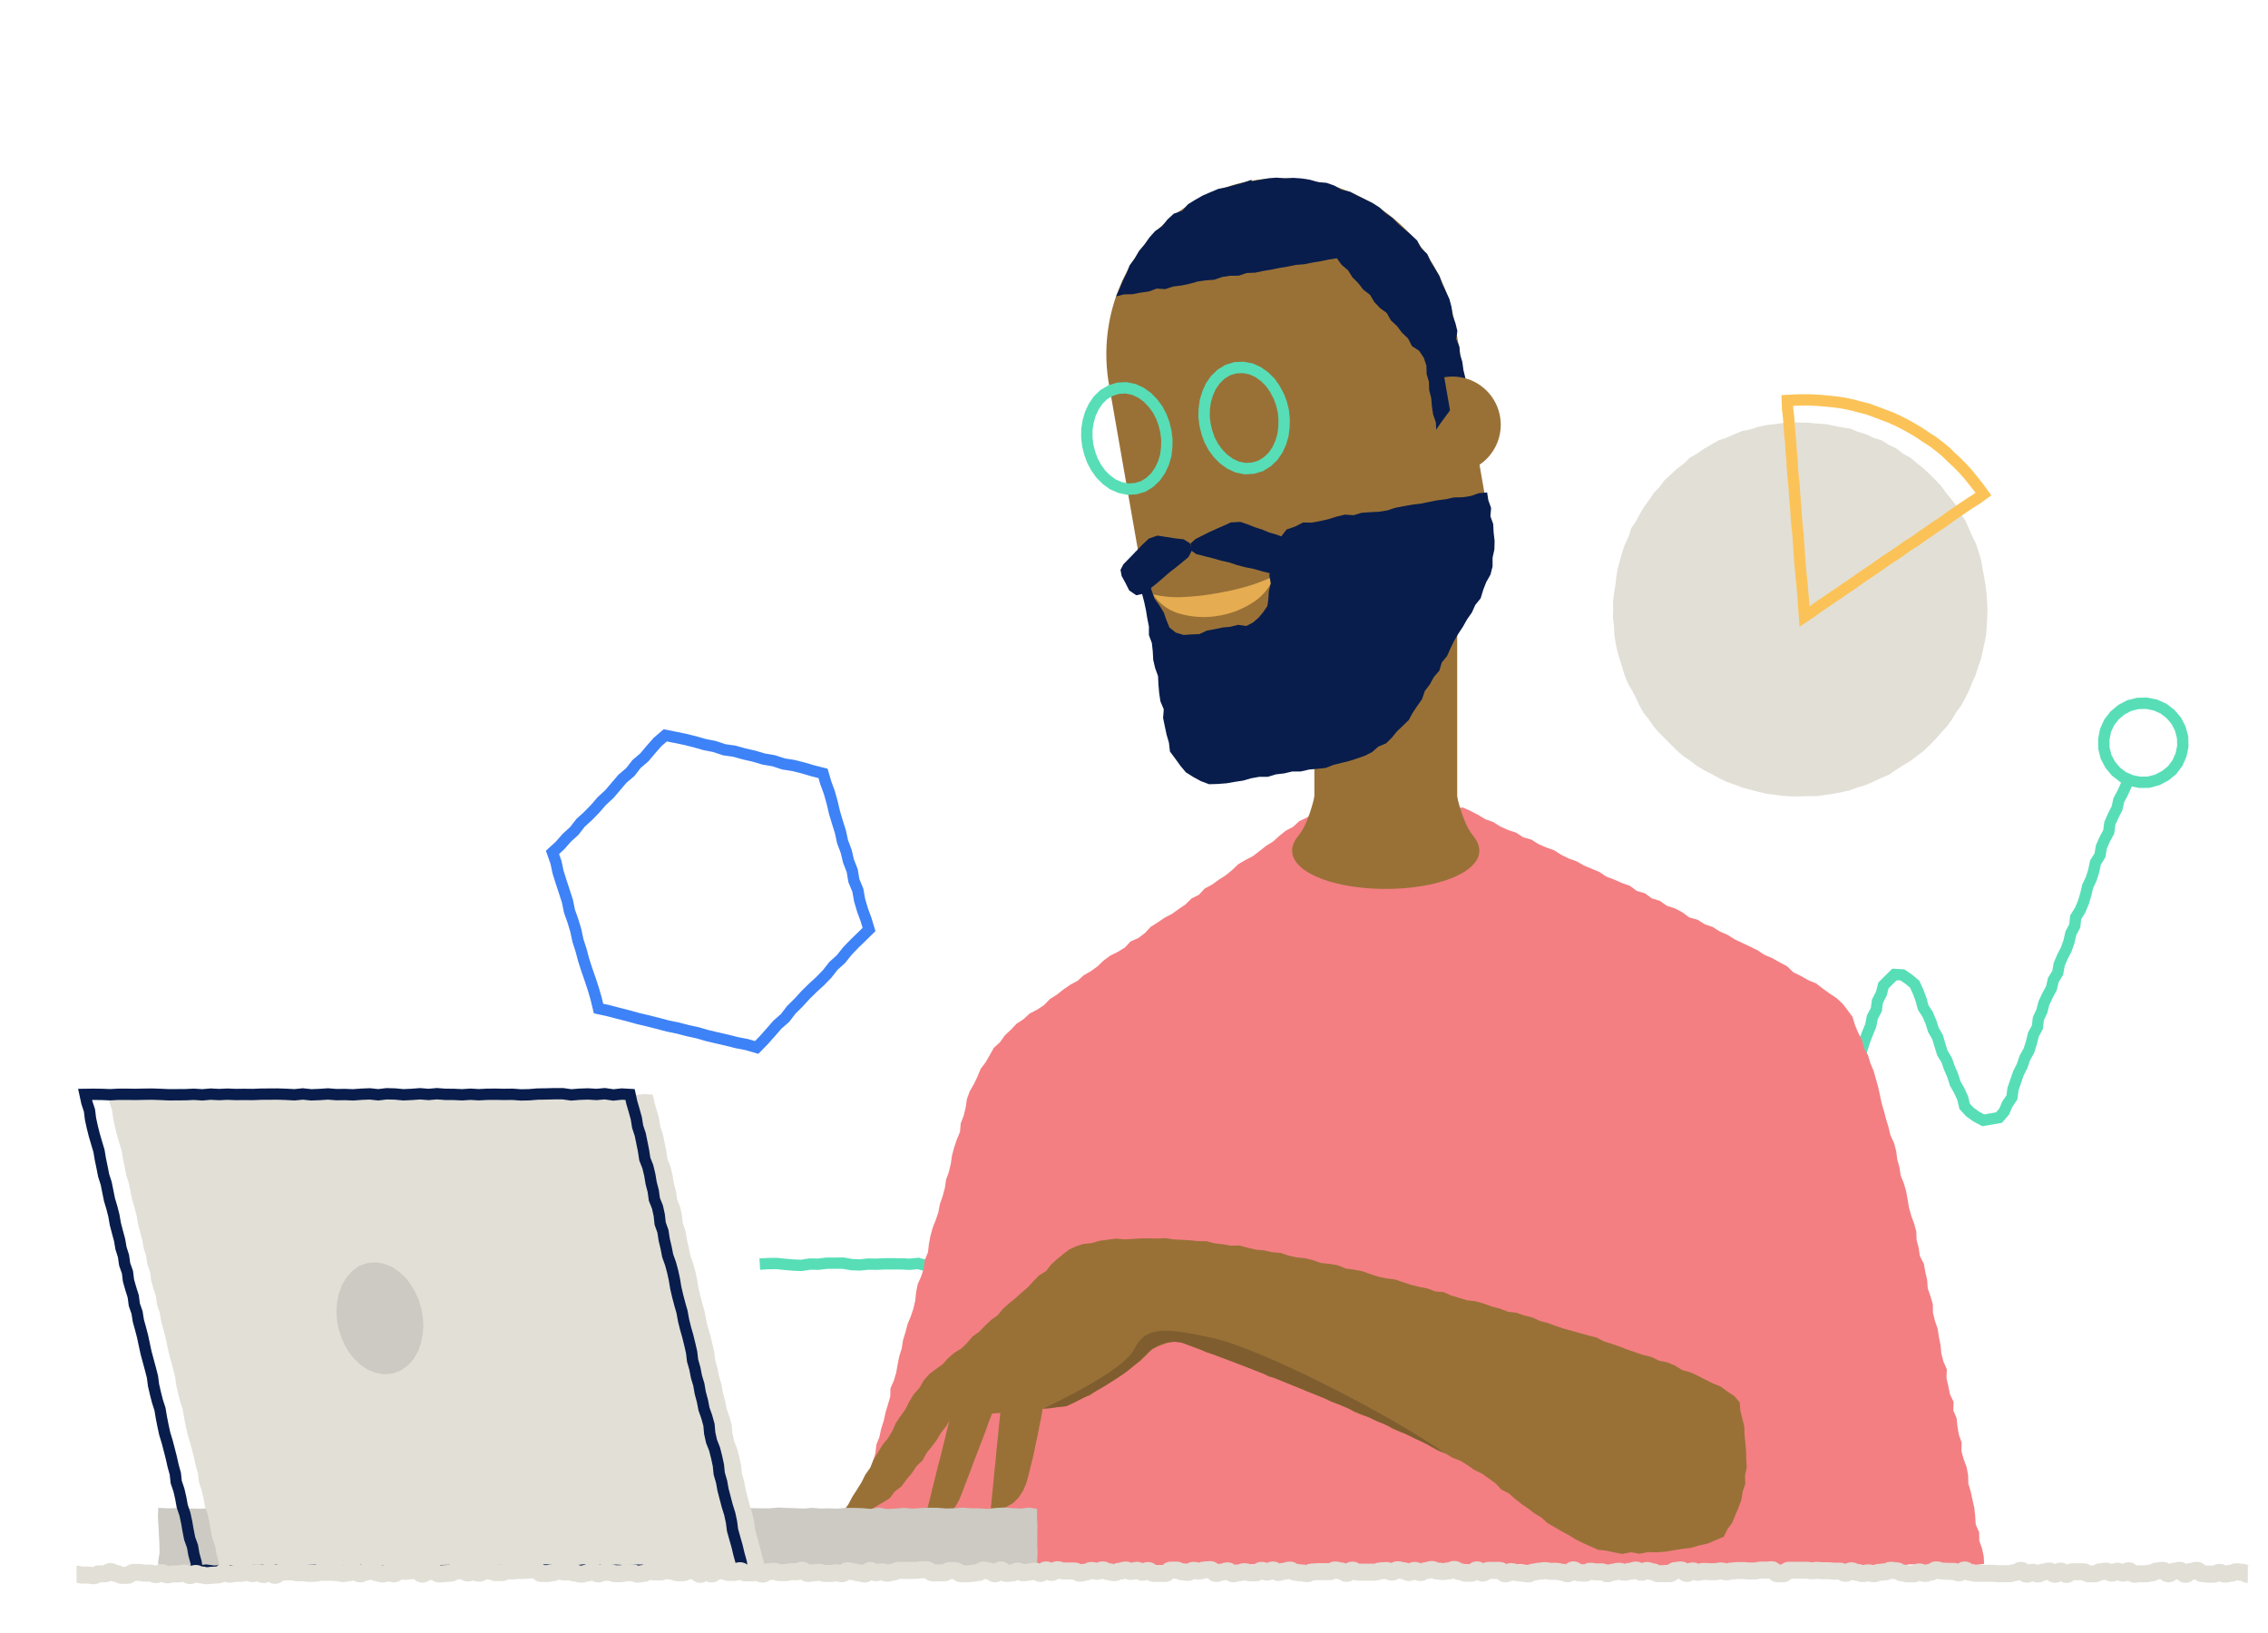 <svg id="illustrations" xmlns="http://www.w3.org/2000/svg" viewBox="0 0 400 288"><defs><style>.cls-1,.cls-10,.cls-11,.cls-12,.cls-7{fill:none;stroke-miterlimit:10;}.cls-1{stroke:#57deb7;}.cls-1,.cls-10,.cls-11,.cls-7{stroke-width:2px;}.cls-2{fill:#f37f82;}.cls-3{fill:#997137;}.cls-4{fill:#081d4c;}.cls-5{fill:#7f5d2f;}.cls-6{fill:#e5ac51;}.cls-7{stroke:#3e82f7;}.cls-8{fill:#cccac2;}.cls-9{fill:#e2dfd6;}.cls-10{stroke:#fbc357;}.cls-11{stroke:#081d4c;}.cls-12{stroke:#e2dfd6;stroke-width:3px;}</style></defs><title>illustration-home-analyze</title><polyline class="cls-1" points="134 222.94 135.47 222.85 136.94 222.83 138.41 222.98 139.89 223.11 141.36 223.17 142.83 222.93 144.3 222.96 145.77 222.78 147.24 222.78 148.71 222.77 150.18 223.03 151.65 223.09 153.12 222.94 154.59 222.96 156.05 222.89 157.52 222.89 158.99 222.9 160.46 222.97 161.92 222.82 163.39 223.23 164.86 223.01 166.33 222.93 167.8 222.78 169.26 223.02 170.73 223.1 172.2 223.14 173.68 222.82 175.15 223 176.62 222.93 178.09 223.02 179.57 222.88 181.04 222.95 182.51 223.06 183.98 222.98 185.46 222.96 186.93 222.81 188.4 223.15 189.87 223.08 191.34 223.05 192.81 223.01 194.28 222.84 195.75 223.04 197.22 223.02 198.69 223.07 200.16 223.09 201.63 222.79 203.1 223.12 204.58 223.24 206.05 223.13 207.53 223.23 209 223 210.47 223.07 211.94 222.93 213.41 223.01 214.89 223.22 216.36 223.23 217.83 222.89 219.3 223.08 220.77 222.85 222.25 222.78 223.72 223 225.19 222.88 226.67 222.99 228.14 223.17 229.62 222.81 231.09 223.03 232.56 223.23 234.03 223.01 235.51 223.04 236.98 222.99 238.46 222.79 239.93 223.04 241.41 222.85 242.88 223.12 244.35 223.17 245.83 222.83 247.3 222.88 248.78 222.91 250.25 222.82 251.73 223.06 253.2 223.14 254.67 223.19 256.15 223.1 257.62 222.94 259.1 223.06 260.57 223.19 262.04 223.2 263.51 222.8 264.98 222.87 266.46 222.91 267.94 222.97 269.41 222.96 270.88 222.98 272.35 222.76 273.82 222.96 275.3 222.9 276.78 223.01 278.25 222.84 279.73 223.1 281.2 223.23 282.68 222.84 284.15 222.82 285.63 222.91 287.11 223.12 288.58 223.11 290.06 222.82 291.54 223.23 293.02 223.01 294.5 223.09 295.97 223.12 297.44 223.13 298.93 222.98 300.4 222.98 301.88 222.97 303.36 223.23 304.84 223.04 306.32 222.91 307.81 222.81 309.29 223.17 310.79 222.92 312.3 222.67 313.56 221.79 314.78 220.94 315.98 220 316.63 218.62 317.18 217.24 317.7 215.86 318.37 214.52 318.6 213.03 319.04 211.62 319.68 210.28 320.12 208.87 320.7 207.5 321.17 206.1 321.73 204.72 322.34 203.37 322.78 201.95 323.06 200.48 323.64 199.11 324.25 197.75 324.6 196.31 325.06 194.9 325.62 193.52 325.81 192.02 326.41 190.65 327.19 189.35 327.53 187.9 327.95 186.48 328.38 185.06 328.83 183.65 329.36 182.26 329.93 180.88 330.21 179.41 330.92 178.08 331.12 176.58 331.81 175.24 332.18 173.79 333.14 172.83 334.13 171.86 335.53 171.94 336.63 172.69 337.68 173.57 338.29 174.89 338.8 176.25 339.18 177.67 339.98 178.91 340.55 180.25 340.99 181.64 341.72 182.91 342.14 184.31 342.57 185.71 343.33 186.96 343.81 188.34 344.39 189.67 344.83 191.07 345.55 192.35 346.16 193.68 346.5 195.12 347.46 196.15 348.55 196.92 349.78 197.58 351.15 197.35 352.55 197.1 353.48 196.03 354 194.78 354.84 193.53 355.03 192.04 355.51 190.66 355.99 189.27 356.65 187.96 357.12 186.57 357.84 185.28 358.28 183.88 358.62 182.46 359.33 181.16 359.5 179.66 360.12 178.33 360.48 176.9 361.11 175.57 361.81 174.27 362.14 172.83 362.92 171.56 363.17 170.09 363.74 168.74 364.43 167.42 364.91 166.04 365.23 164.6 365.92 163.29 366.08 161.78 366.87 160.51 367.44 159.16 367.86 157.75 368.2 156.31 368.83 154.98 369.27 153.57 369.57 152.12 370.37 150.84 370.61 149.37 371.2 148.03 371.91 146.72 372.1 145.23 372.69 143.88 373.37 142.56 373.69 141.11 374.39 139.8 375 138.45 375.22 136.96"/><polygon class="cls-1" points="384.98 131.61 384.66 133.15 384.02 134.58 383.08 135.84 381.86 136.82 380.47 137.54 378.96 137.95 377.39 137.97 375.85 137.66 374.42 137.03 373.18 136.07 372.17 134.86 371.44 133.48 371.06 131.96 371.04 130.39 371.34 128.85 371.98 127.42 372.94 126.18 374.14 125.17 375.52 124.44 377.04 124.06 378.61 124.03 380.15 124.34 381.58 124.98 382.82 125.94 383.83 127.13 384.54 128.53 384.94 130.04 384.98 131.61"/><polygon class="cls-2" points="258.01 142.41 259.38 143.03 260.69 143.71 261.96 144.48 263.36 144.98 264.62 145.77 265.97 146.38 267.38 146.84 268.63 147.66 270.07 148.07 271.33 148.86 272.68 149.45 274.08 149.95 275.34 150.75 276.66 151.4 278.06 151.9 279.34 152.64 280.71 153.21 282.08 153.78 283.32 154.61 284.71 155.13 286.06 155.73 287.46 156.22 288.67 157.13 290.11 157.54 291.32 158.44 292.75 158.88 293.98 159.75 295.41 160.21 296.72 160.9 297.93 161.8 299.39 162.2 300.65 163 302.07 163.49 303.33 164.28 304.7 164.88 305.96 165.67 307.3 166.31 308.65 166.94 309.97 167.6 311.22 168.41 312.59 168.99 313.88 169.72 315.19 170.42 316.29 171.48 317.62 172.13 318.91 172.86 320.29 173.43 321.47 174.34 322.67 175.21 323.9 176.02 324.98 177.02 325.87 178.17 326.73 179.36 327.16 180.78 327.72 182.13 328.4 183.43 328.75 184.85 329.47 186.15 329.89 187.55 330.46 188.9 330.85 190.31 331.25 191.72 331.56 193.15 331.87 194.59 332.28 195.99 332.65 197.41 333.08 198.81 333.42 200.23 334.04 201.58 334.42 202.99 334.61 204.46 335 205.87 335.22 207.32 335.77 208.69 336.18 210.09 336.44 211.53 336.68 212.97 337.07 214.38 337.58 215.76 337.97 217.17 338.02 218.66 338.39 220.07 338.6 221.52 339.3 222.87 339.56 224.31 339.89 225.74 339.99 227.22 340.47 228.61 340.89 230.03 340.91 231.53 341.26 232.95 341.74 234.35 341.96 235.8 342.25 237.24 342.39 238.71 342.76 240.13 343.36 241.5 343.29 243.01 343.62 244.44 343.9 245.88 344.55 247.24 344.5 248.74 345.08 250.12 345.23 251.58 345.48 253.03 345.97 254.42 345.93 255.92 346.32 257.34 346.84 258.73 347.11 260.17 347.15 261.66 347.57 263.07 347.88 264.5 348.2 265.92 348.36 267.39 348.45 268.87 349.06 270.24 349.08 271.72 349.57 273.12 349.87 274.54 349.93 275.81 348.53 275.99 347.07 275.92 345.6 275.83 344.13 276.13 342.67 276.08 341.2 275.96 339.73 276.04 338.27 275.94 336.8 275.88 335.34 276.17 333.87 275.95 332.41 275.83 330.94 275.96 329.48 276.15 328.01 276.06 326.55 276.2 325.09 276.01 323.62 275.92 322.16 276.14 320.69 275.88 319.23 276.18 317.76 276.05 316.29 275.92 314.83 275.81 313.36 276.09 311.9 275.87 310.43 276.01 308.97 275.87 307.5 275.85 306.04 275.87 304.58 275.83 303.12 275.81 301.65 276.05 300.19 275.91 298.73 276.16 297.27 276.02 295.81 275.87 294.34 275.95 292.88 276.18 291.42 276.13 289.96 275.9 288.49 276.19 287.03 275.84 285.56 276.14 284.1 276.07 282.63 275.81 281.17 275.93 279.7 275.97 278.23 275.84 276.76 276.03 275.3 276.06 273.83 275.81 272.36 275.82 270.9 275.98 269.44 276.02 267.97 275.83 266.51 276.11 265.04 275.9 263.58 276.1 262.11 275.81 260.65 276.11 259.18 275.91 257.72 275.86 256.25 275.94 254.78 276.07 253.32 276.1 251.85 275.92 250.38 276.05 248.91 275.82 247.44 275.89 245.98 276.02 244.51 275.99 243.05 276.16 241.58 275.91 240.11 276.04 238.65 275.82 237.18 275.91 235.71 275.91 234.25 276.04 232.78 276.11 231.31 275.82 229.84 276.09 228.37 275.97 226.9 275.91 225.44 275.82 223.97 276.07 222.5 275.98 221.03 275.87 219.57 276.02 218.1 276.08 216.63 275.81 215.16 276.11 213.69 276.1 212.22 275.87 210.75 276 209.29 276.13 207.82 276.03 206.35 276.17 204.88 276.04 203.41 276.19 201.94 276.17 200.47 276 199 275.96 197.54 276.17 196.07 276.05 194.61 276.08 193.14 275.91 191.67 276.03 190.2 275.82 188.73 276.14 187.27 275.88 185.8 276.07 184.33 276.12 182.86 275.96 181.39 275.81 179.92 276.18 178.45 275.89 176.98 275.96 175.51 276.12 174.04 275.88 172.57 276.02 171.1 275.89 169.63 276.18 168.16 276.09 166.68 275.83 165.21 275.88 163.74 275.86 162.27 276.14 160.8 275.87 159.33 276.17 157.86 275.88 156.38 276.05 154.91 276.1 153.43 275.8 151.96 275.82 150.48 275.93 148.87 276.1 149.22 274.55 149.65 273.14 150.21 271.78 150.6 270.37 150.97 268.96 151.22 267.51 151.7 266.13 151.93 264.68 152.51 263.31 152.74 261.86 153.29 260.49 153.57 259.05 154 257.65 154.4 256.25 154.56 254.78 155.11 253.41 155.41 251.97 155.86 250.58 156.17 249.15 156.59 247.74 157.01 246.34 157.05 244.84 157.64 243.49 158.06 242.09 158.31 240.65 158.6 239.22 159.03 237.82 159.26 236.36 159.69 234.96 160.06 233.55 160.62 232.18 161.09 230.8 161.42 229.37 161.57 227.89 161.86 226.46 162.47 225.1 162.92 223.71 163.09 222.24 163.66 220.87 163.83 219.4 164.1 217.96 164.49 216.54 165.03 215.17 165.5 213.78 165.77 212.33 166.26 210.94 166.64 209.52 166.85 208.07 167.35 206.68 167.69 205.25 167.9 203.79 168.28 202.37 168.75 200.98 169.31 199.61 169.44 198.12 169.97 196.74 170.32 195.3 170.53 193.84 171.03 192.46 171.77 191.18 172.4 189.87 172.95 188.51 173.84 187.34 174.56 186.08 175.28 184.79 176.37 183.8 177.22 182.6 178.29 181.6 179.3 180.54 180.53 179.73 181.61 178.74 182.92 178.06 184.14 177.26 185.17 176.19 186.41 175.41 187.55 174.5 188.75 173.68 190.05 172.98 191.13 172 192.4 171.28 193.57 170.42 194.64 169.4 195.81 168.54 197.13 167.88 198.38 167.12 199.4 166.03 200.77 165.43 201.93 164.55 202.94 163.46 204.18 162.68 205.38 161.86 206.69 161.18 207.88 160.33 209.09 159.5 210.14 158.46 211.46 157.8 212.47 156.7 213.77 156.01 214.95 155.15 216.19 154.36 217.32 153.43 218.39 152.41 219.66 151.67 220.97 150.99 222.13 150.1 223.28 149.19 224.52 148.42 225.62 147.43 226.76 146.51 228.06 145.82 229.15 144.81 230.5 144.18 231.69 143.34 232.8 142.36 233.96 141.36 235.49 141.66 237 141.46 238.5 141.62 240 141.66 241.49 142 242.99 141.99 244.48 142.12 245.99 141.87 247.49 141.94 248.98 142.27 250.48 142.28 251.99 142.11 253.48 142.49 254.99 142.25 256.49 142.59 258.01 142.41"/><path class="cls-3" d="M259.79,147.37c-4.27-5.13-5.13-24.78-5.13-24.78l-10.26-6-10.26,6s-.85,19.66-5.13,24.78,4.27,9.4,15.38,9.4S264.06,152.5,259.79,147.37Z"/><rect class="cls-3" x="231.81" y="88" width="25.19" height="61.08"/><path class="cls-3" d="M238.3,132.35h0a31.06,31.06,0,0,1-35.83-25.18L195.57,67.7a31.06,31.06,0,0,1,25.18-35.83h0A31.06,31.06,0,0,1,256.58,57l6.89,39.47C262.09,88.6,255.07,129.42,238.3,132.35Z"/><polygon class="cls-4" points="258.55 67.98 258.42 66.57 258.09 65.22 257.91 63.84 257.5 62.52 257.39 61.13 256.83 59.82 257.03 58.38 256.7 57.02 256.18 55.62 256 54.15 255.62 52.72 254.99 51.38 254.35 50.06 253.87 48.66 253.09 47.4 252.33 46.14 251.71 44.78 250.63 43.76 249.94 42.42 248.86 41.4 247.73 40.45 246.61 39.49 245.58 38.44 244.38 37.6 243.29 36.58 242.05 35.79 240.72 35.15 239.39 34.51 238.09 33.81 236.64 33.48 235.34 32.73 233.94 32.24 232.45 32.12 231.03 31.7 229.57 31.47 228.1 31.37 226.62 31.46 225.14 31.33 223.67 31.45 222.21 31.71 220.76 31.98 220.72 31.71 219.29 32.21 217.84 32.6 216.4 33.01 214.91 33.3 213.52 33.88 212.13 34.48 210.82 35.22 209.53 36.02 208.5 37.17 207.02 37.68 205.9 38.71 204.96 39.9 203.72 40.76 202.71 41.89 201.85 43.13 200.88 44.27 200.13 45.59 199.23 46.79 198.69 48.2 198.02 49.54 197.46 50.92 196.84 52.27 198.25 51.92 199.72 51.89 201.16 51.61 202.61 51.41 204.01 50.9 205.51 50.99 206.91 50.53 208.37 50.35 209.8 50.05 211.23 49.65 212.67 49.44 214.14 49.34 215.55 48.85 217 48.63 218.48 48.62 219.88 48.15 221.37 48.09 222.8 47.78 224.24 47.55 225.68 47.25 227.13 47.01 228.56 46.72 230.04 46.6 231.48 46.31 232.93 46.07 234.37 45.77 235.78 45.55 236.62 46.71 237.74 47.66 238.53 48.91 239.55 49.94 240.45 51.09 241.62 51.99 242.38 53.26 243.38 54.32 244.58 55.21 245.31 56.51 246.39 57.51 247.26 58.67 248.33 59.69 249.01 61.03 250.28 61.86 251.11 63.1 251.57 64.49 251.61 65.95 252.02 67.35 252.06 68.8 252.42 70.2 252.54 71.65 252.75 73.08 253.23 74.47 253.3 75.77 254.12 74.56 255.06 73.29 256 72.01 256.66 70.57 257.64 69.31 258.55 67.98"/><path class="cls-3" d="M254.72,66.54a8.5,8.5,0,0,1,2.92,16.75Z"/><polygon class="cls-1" points="205.63 76.13 205.8 77.52 205.77 78.92 205.6 80.31 205.2 81.66 204.61 82.93 203.82 84.08 202.81 85.05 201.63 85.79 200.29 86.18 198.89 86.27 197.53 85.97 196.25 85.41 195.12 84.58 194.13 83.59 193.32 82.45 192.66 81.22 192.18 79.9 191.84 78.54 191.68 77.14 191.69 75.74 191.91 74.36 192.29 73.01 192.88 71.74 193.66 70.58 194.66 69.61 195.87 68.89 197.19 68.47 198.59 68.4 199.96 68.67 201.23 69.26 202.37 70.08 203.34 71.09 204.17 72.21 204.82 73.45 205.31 74.77 205.63 76.13"/><polygon class="cls-1" points="226.34 72.51 226.48 73.91 226.45 75.31 226.28 76.7 225.89 78.05 225.31 79.32 224.52 80.48 223.5 81.44 222.31 82.18 220.97 82.57 219.58 82.65 218.21 82.37 216.94 81.78 215.81 80.96 214.83 79.97 214 78.84 213.34 77.61 212.87 76.29 212.53 74.92 212.36 73.53 212.39 72.13 212.58 70.74 212.98 69.4 213.55 68.12 214.35 66.97 215.35 65.99 216.54 65.26 217.88 64.86 219.28 64.8 220.65 65.06 221.92 65.64 223.06 66.46 224.05 67.45 224.85 68.6 225.51 69.84 226.01 71.15 226.34 72.51"/><polygon class="cls-3" points="304.02 271.02 304.66 269.71 305.52 268.54 306.06 267.2 306.62 265.87 307.12 264.51 307.35 263.08 307.81 261.69 307.76 260.23 308.07 258.8 307.98 257.36 307.95 255.91 307.82 254.48 307.68 253.05 307.64 251.6 307.29 250.19 306.94 248.8 306.83 247.35 305.88 246.21 304.65 245.41 303.46 244.53 302.09 243.97 300.77 243.32 299.46 242.64 298.12 242.02 296.69 241.63 295.42 240.84 294.06 240.27 292.59 239.97 291.26 239.31 289.82 238.97 288.42 238.49 287.02 238.02 285.65 237.48 284.26 237 282.85 236.55 281.53 235.87 280.09 235.52 278.67 235.11 277.25 234.72 275.82 234.33 274.42 233.86 273.04 233.34 271.6 232.97 270.25 232.35 268.82 232 267.43 231.51 265.94 231.34 264.56 230.8 263.12 230.43 261.73 229.92 260.31 229.5 258.82 229.34 257.4 228.91 255.98 228.49 254.62 227.88 253.11 227.76 251.72 227.22 250.26 226.95 248.83 226.58 247.42 226.12 246.01 225.65 244.53 225.46 243.08 225.16 241.67 224.7 240.27 224.2 238.81 223.92 237.34 223.72 235.95 223.15 234.49 222.9 233 222.75 231.59 222.26 230.16 221.9 228.68 221.76 227.24 221.44 225.83 220.95 224.34 220.84 222.9 220.51 221.43 220.38 219.99 220.04 218.58 219.65 217.1 219.69 215.67 219.44 214.23 219.28 212.81 218.91 211.35 218.89 209.9 218.74 208.44 218.66 206.99 218.59 205.55 218.36 204.09 218.43 202.64 218.39 201.19 218.41 199.74 218.5 198.29 218.58 196.82 218.44 195.38 218.64 193.94 218.82 192.54 219.24 191.09 219.38 189.72 219.83 188.56 220.37 187.55 221.15 186.43 222.05 185.37 223.02 184.48 224.18 183.23 224.95 182.23 225.99 181.26 227.06 180.15 227.98 179.09 228.96 177.96 229.86 176.89 230.83 175.96 231.95 174.77 232.81 173.72 233.81 172.72 234.85 171.53 235.7 170.59 236.81 169.55 237.82 168.3 238.59 167.21 239.53 166.23 240.61 165.05 241.46 163.94 242.3 162.93 243.43 162.18 244.75 161.16 245.88 160.38 247.17 159.71 248.52 158.82 249.75 157.98 251 157.37 252.39 156.59 253.68 155.62 254.86 154.85 256.17 154.05 257.45 153.47 258.86 152.6 260.1 151.93 261.45 151.13 262.73 150.31 264 149.61 265.34 148.64 266.61 150.15 267.13 151.67 267.1 153.06 266.51 154.36 265.78 155.64 265.01 156.91 264.24 157.8 263.05 158.99 262.15 159.86 260.95 160.81 259.83 161.62 258.6 162.7 257.57 163.41 256.27 164.34 255.12 165.22 253.94 165.97 252.67 166.89 251.52 167.6 250.32 169.01 249.9 170.5 249.97 171.97 249.89 173.42 249.61 174.87 249.31 176.33 249.19 177.81 249.18 179.26 248.87 180.75 248.93 182.21 248.73 183.67 248.45 185.15 248.38 186.6 248.1 188.07 247.97 189.45 247.35 190.76 246.56 192.23 246.09 193.46 245.16 194.8 244.44 196.05 243.56 197.37 242.8 198.64 241.96 199.8 240.95 201.05 240.07 202.16 239.01 203.15 237.95 204.47 237.34 205.81 236.86 207.24 236.55 208.71 236.75 210.07 237.31 211.44 237.87 212.77 238.52 214.19 238.92 215.56 239.48 216.97 239.92 218.33 240.48 219.73 240.97 221.11 241.48 222.49 242.01 223.77 242.79 225.24 243.08 226.57 243.73 227.94 244.28 229.31 244.85 230.65 245.44 232.04 245.95 233.43 246.44 234.71 247.2 236.12 247.67 237.51 248.16 238.77 248.98 240.14 249.54 241.57 249.98 242.87 250.69 244.28 251.15 245.54 251.96 246.91 252.52 248.31 253.01 249.6 253.74 251 254.26 252.25 255.06 253.53 255.81 254.92 256.33 256.19 257.1 257.59 257.63 258.84 258.42 260.06 259.26 261.4 259.91 262.6 260.77 263.8 261.63 264.79 262.71 266.1 263.37 267.18 264.32 268.31 265.22 269.5 266.04 270.65 266.91 271.87 267.66 272.95 268.63 274.2 269.35 275.44 270.08 276.72 270.76 277.94 271.52 279.22 272.15 280.53 272.74 281.86 273.32 283.3 273.48 284.69 273.78 286.11 274.06 287.64 273.76 289.17 274.02 290.69 273.73 292.22 273.77 293.74 273.65 295.24 273.4 296.75 273.16 298.26 272.98 299.73 272.54 301.22 272.23 302.62 271.6 304.02 271.02"/><polyline class="cls-3" points="168.69 245.48 168.37 246.92 168 248.35 167.63 249.78 167.27 251.21 166.91 252.64 166.58 254.07 166.21 255.5 165.86 256.93 165.48 258.35 165.12 259.78 164.77 261.22 164.41 262.65 164.07 264.09 163.69 265.52 163.34 266.96 164.72 267.29 166.13 267.21 167.44 266.7 168.48 265.75 169.17 264.51 169.72 263.17 170.22 261.82 170.74 260.47 171.26 259.13 171.75 257.77 172.28 256.43 172.79 255.07 173.32 253.72 173.83 252.36 174.31 251 174.83 249.65 175.32 248.29 175.83 246.96 174.41 246.64 172.99 246.36 171.56 246.05 170.13 245.79 168.71 245.48"/><polygon class="cls-3" points="176.77 245.88 176.62 247.33 176.48 248.79 176.31 250.25 176.16 251.71 176.02 253.17 175.87 254.62 175.72 256.09 175.6 257.55 175.43 259.01 175.29 260.47 175.15 261.94 175 263.4 174.86 264.87 174.72 266.33 176.11 266.24 177.44 265.79 178.68 265.09 179.67 264.09 180.44 262.9 181 261.6 181.4 260.18 181.74 258.74 182.11 257.31 182.43 255.87 182.72 254.42 183.04 252.98 183.31 251.52 183.62 250.07 183.87 248.61 184.13 247.16 184.38 245.7 184.66 244.24 183.08 244.59 181.5 244.92 179.92 245.22 178.34 245.55 176.77 245.88"/><path class="cls-5" d="M214,236c-9-2-12-2-14,2-1.9,3.8-14.75,9.84-16.05,10.45l4.13-.45s9.58-4.25,14-9.1c3.26-3.26,6.61-2,6.61-2s29.3,10.62,46.24,19.47C245.91,249.94,222.86,238,214,236Z"/><path class="cls-6" d="M203.37,104.83a19,19,0,0,0,5.58.45,42.13,42.13,0,0,0,5.27-.59,52.16,52.16,0,0,0,5.2-1.12,31.47,31.47,0,0,0,5.33-2,9.41,9.41,0,0,1-4,4.82,15.5,15.5,0,0,1-5.89,2.21,14.92,14.92,0,0,1-6.31-.25A8.26,8.26,0,0,1,203.37,104.83Z"/><polygon class="cls-4" points="200.16 97.22 200.27 98.88 200.81 100.28 201.11 101.74 201.38 103.19 201.41 104.69 201.79 106.13 202.1 107.57 202.34 109.04 202.63 110.5 202.63 112 203.15 113.41 203.31 114.89 203.39 116.38 203.73 117.83 204.24 119.24 204.31 120.74 204.44 122.22 204.66 123.69 205.25 125.1 205.13 126.62 205.43 128.08 205.74 129.54 206.16 130.98 206.34 132.54 207.28 133.8 208.17 135.04 209.15 136.21 210.45 137.03 211.79 137.76 213.25 138.31 214.81 138.26 216.35 138.14 217.78 137.89 219.24 137.67 220.66 137.26 222.11 137 223.6 137 225.02 136.57 226.48 136.4 227.92 136.06 229.4 136.06 230.84 135.73 232.31 135.59 233.79 135.44 235.19 134.89 236.58 134.55 237.98 134.21 239.34 133.76 240.71 133.29 242.01 132.63 243.1 131.67 244.46 131.1 245.49 130.08 246.41 128.95 247.45 127.97 248.48 126.96 249.16 125.69 249.96 124.5 250.81 123.29 251.29 121.87 252.18 120.7 252.88 119.41 253.85 118.28 254.28 116.84 255.22 115.69 255.82 114.34 256.46 113.02 257.21 111.75 258.02 110.52 258.74 109.24 259.59 108.03 260.2 106.68 261.14 105.52 261.58 104.06 262.12 102.67 262.87 101.35 263.24 99.89 263.24 98.37 263.56 96.9 263.6 95.4 263.43 93.92 263.35 92.41 262.86 91.05 262.98 89.59 262.49 88.21 262.28 86.85 260.83 86.97 259.41 87.47 257.93 87.7 256.41 87.73 254.95 88.05 253.47 88.24 252 88.53 250.53 88.83 249.05 89.01 247.57 89.27 246.1 89.55 244.66 90.02 243.19 90.25 241.69 90.33 240.19 90.43 238.73 90.86 237.2 90.76 235.73 91.11 234.3 91.56 232.83 91.9 231.35 92.17 229.81 92.15 228.4 92.87 226.9 93.39 225.94 94.65 225.01 95.87 224.44 97.3 224.12 98.81 224.08 100.18 223.87 101.52 224.12 102.89 223.79 104.23 223.7 105.59 223.53 106.87 222.8 107.94 221.99 108.92 221.01 109.77 219.81 110.4 218.36 110.2 217 110.54 215.61 110.67 214.24 110.96 212.87 111.21 211.56 111.82 210.14 111.89 208.75 111.98 207.38 111.57 206.26 110.68 205.72 109.37 205.24 108 204.46 106.73 203.59 105.52 203.11 104.12 202.68 102.71 202.02 101.4 201.47 100.04 200.77 98.74 200.16 97.22"/><polygon class="cls-4" points="208.73 95.11 207.19 94.94 205.65 94.69 204.11 94.46 202.63 94.98 201.46 96.07 200.36 97.23 199.24 98.38 198.12 99.53 197.62 100.5 197.82 101.58 198.51 102.85 199.16 104.14 200.4 104.98 201.87 104.67 202.95 103.73 204.07 102.84 205.16 101.9 206.24 100.96 207.38 100.08 208.5 99.17 209.6 98.25 210.22 97.07 209.86 95.8 208.73 95.11"/><polygon class="cls-4" points="210.84 95.07 212.07 94.45 213.3 93.83 214.55 93.26 215.82 92.71 217.07 92.14 218.75 92.04 220.03 92.47 221.28 92.97 222.57 93.38 223.82 93.91 225.12 94.28 226.39 94.76 227.37 96.33 226.9 98.09 226.56 99.88 225.55 101 224.04 101.12 222.59 100.76 221.15 100.34 219.67 100.05 218.22 99.67 216.79 99.2 215.33 98.87 213.88 98.45 212.41 98.09 210.96 97.71 210 97.02 209.96 95.87 210.84 95.07"/><polygon class="cls-7" points="153.27 163.92 151.98 165.19 150.69 166.44 149.45 167.73 148.33 169.14 147 170.34 145.89 171.75 144.64 173.04 143.32 174.25 142.04 175.51 140.84 176.83 139.56 178.09 138.46 179.53 137.11 180.71 135.93 182.07 134.74 183.41 133.45 184.73 131.69 184.22 129.93 183.88 128.19 183.44 126.44 183.04 124.7 182.63 122.98 182.13 121.23 181.75 119.5 181.3 117.74 180.94 116.01 180.48 114.27 180.04 112.53 179.63 110.8 179.15 109.06 178.71 107.32 178.25 105.56 177.87 105.14 176.13 104.64 174.41 104.08 172.71 103.49 171.01 102.94 169.31 102.48 167.57 101.93 165.87 101.56 164.12 101.04 162.4 100.44 160.71 100.08 158.95 99.53 157.24 98.97 155.54 98.43 153.82 98.05 152.06 97.44 150.33 98.78 149.1 99.96 147.75 101.29 146.54 102.39 145.12 103.72 143.91 104.97 142.63 106.14 141.27 107.46 140.06 108.63 138.69 109.79 137.33 111.17 136.16 112.27 134.74 113.64 133.57 114.8 132.19 115.99 130.84 117.33 129.69 119.05 130.03 120.8 130.39 122.54 130.82 124.26 131.31 126.02 131.66 127.73 132.23 129.51 132.48 131.23 132.96 132.98 133.36 134.7 133.87 136.47 134.17 138.18 134.73 139.95 135.01 141.69 135.45 143.42 135.96 145.16 136.4 145.66 138.11 146.28 139.8 146.76 141.52 147.17 143.27 147.68 144.98 148.22 146.69 148.6 148.45 149.23 150.12 149.65 151.87 150.3 153.54 150.6 155.32 151.29 156.99 151.61 158.76 152.12 160.49 152.74 162.18 153.27 163.92"/><polygon class="cls-8" points="182.9 266.1 181.53 265.88 180.06 266.05 178.59 265.98 177.12 265.87 175.65 265.94 174.18 266.12 172.71 266.01 171.24 266 169.76 265.89 168.29 266.01 166.82 266.04 165.35 265.92 163.87 265.91 162.4 265.96 160.93 266.07 159.45 265.93 157.97 266.05 156.5 266.14 155.02 265.88 153.55 266.11 152.07 265.98 150.6 265.93 149.13 265.93 147.65 266.07 146.18 266.01 144.71 266.05 143.23 265.93 141.76 266.06 140.29 265.98 138.81 265.95 137.34 265.87 135.87 266 134.39 266.02 132.91 265.98 131.44 266.01 129.96 266.14 128.48 266.05 127.01 266 125.53 266.12 124.06 266.07 122.58 265.87 121.11 266.05 119.64 266.12 118.16 265.86 116.69 266 115.21 266 113.73 266.14 112.26 266.05 110.78 265.85 109.3 265.9 107.83 265.88 106.35 266.15 104.88 266.03 103.4 266.11 101.92 266.07 100.45 265.99 98.97 266.05 97.49 265.89 96.01 266.01 94.54 266 93.06 265.85 91.58 266.09 90.11 266.06 88.63 265.87 87.15 265.91 85.67 266.13 84.2 266.01 82.72 266.02 81.24 266.12 79.77 265.88 78.29 266 76.82 266.15 75.34 266.02 73.87 265.95 72.39 265.98 70.91 266.09 69.44 266.09 67.96 266.06 66.48 266.1 65.01 266.03 63.53 265.89 62.06 266.14 60.58 265.95 59.1 265.92 57.62 266.07 56.14 265.99 54.66 266.13 53.19 265.93 51.71 265.86 50.23 265.95 48.75 265.95 47.27 265.89 45.79 266.04 44.31 265.9 42.82 266.06 41.35 266.07 39.87 265.87 38.39 266.02 36.91 265.99 35.42 266.09 33.94 266.04 32.46 266.07 30.98 265.97 29.49 266.01 27.91 265.92 27.85 267.57 27.95 269.14 28.03 270.71 28.11 272.28 28.14 273.85 27.88 275.43 28.04 276.96 29.47 277.06 30.94 276.88 32.41 277.12 33.88 277.08 35.35 276.88 36.82 277.02 38.29 276.98 39.76 277.06 41.24 276.87 42.71 277.06 44.18 277.01 45.65 277.15 47.13 276.86 48.6 277.02 50.08 276.87 51.55 276.98 53.03 276.95 54.5 277.1 55.98 277.15 57.45 277.14 58.93 277.03 60.4 276.86 61.88 276.87 63.35 276.97 64.82 276.95 66.29 277.05 67.77 277.07 69.24 277.11 70.71 277.07 72.19 277.15 73.66 276.93 75.13 276.99 76.61 277.1 78.09 276.88 79.56 277.03 81.04 277.1 82.52 277.12 83.99 276.92 85.47 277 86.94 276.88 88.42 276.87 89.89 277.02 91.36 277.01 92.84 276.85 94.31 276.98 95.79 277.11 97.27 277.03 98.74 276.91 100.22 276.91 101.7 276.92 103.17 277.02 104.65 277.07 106.13 276.94 107.6 277.05 109.08 277.02 110.55 277.01 112.03 276.98 113.51 277.06 114.99 276.97 116.46 276.96 117.94 276.95 119.42 277.02 120.89 276.92 122.37 276.89 123.85 276.89 125.33 277.14 126.8 276.88 128.28 276.93 129.76 277.07 131.23 277.03 132.71 276.94 134.18 277.06 135.66 277.12 137.13 277.07 138.61 276.99 140.09 276.98 141.56 277.15 143.04 276.91 144.51 277.08 145.99 276.99 147.47 276.91 148.94 276.97 150.42 276.93 151.9 276.88 153.38 276.88 154.86 277.13 156.34 276.99 157.81 277.02 159.29 276.98 160.77 277.1 162.25 277.06 163.73 276.93 165.21 277.01 166.69 276.98 168.18 277.01 169.65 277.07 171.13 276.91 172.61 276.87 174.09 276.91 175.57 277.12 177.06 277.1 178.54 276.86 180.03 277.06 181.51 276.88 182.91 276.91 182.92 275.43 183 273.86 182.94 272.29 182.94 270.72 182.97 269.15 182.9 267.58 182.9 266.1"/><polygon class="cls-9" points="317.5 74.52 318.98 74.56 320.45 74.7 321.93 74.79 323.39 75.07 324.84 75.37 326.31 75.58 327.68 76.16 329.11 76.58 330.44 77.23 331.87 77.66 333.13 78.46 334.47 79.1 335.64 80.02 336.95 80.73 338.08 81.69 339.25 82.61 340.32 83.63 341.38 84.67 342.39 85.75 343.25 86.96 344.2 88.1 345.1 89.28 345.76 90.62 346.64 91.82 347.23 93.18 347.82 94.54 348.49 95.87 348.95 97.28 349.38 98.7 349.63 100.17 349.91 101.62 350.16 103.08 350.35 104.54 350.45 106.02 350.53 107.5 350.48 108.98 350.39 110.46 350.29 111.94 350 113.4 349.69 114.85 349.36 116.29 348.86 117.69 348.42 119.11 347.79 120.45 347.25 121.83 346.58 123.15 345.87 124.45 345 125.65 344.23 126.92 343.36 128.13 342.35 129.22 341.38 130.33 340.34 131.39 339.27 132.42 338.09 133.33 336.91 134.22 335.64 134.98 334.39 135.77 333.17 136.62 331.8 137.2 330.46 137.83 329.11 138.43 327.69 138.85 326.29 139.36 324.85 139.7 323.4 139.98 321.93 140.19 320.46 140.41 318.98 140.41 317.5 140.45 316.02 140.47 314.54 140.36 313.07 140.18 311.6 139.99 310.16 139.66 308.73 139.28 307.3 138.9 305.92 138.37 304.51 137.88 303.18 137.23 301.88 136.52 300.56 135.85 299.29 135.09 298.11 134.18 296.88 133.35 295.76 132.38 294.71 131.33 293.67 130.28 292.62 129.24 291.64 128.12 290.81 126.89 289.87 125.73 289.14 124.44 288.53 123.09 287.84 121.78 287.1 120.5 286.54 119.12 286.12 117.7 285.67 116.28 285.25 114.86 284.95 113.41 284.72 111.94 284.66 110.46 284.47 108.98 284.52 107.5 284.48 106.02 284.68 104.55 284.91 103.08 285.09 101.62 285.34 100.16 285.74 98.73 286.12 97.3 286.63 95.91 287.25 94.57 287.7 93.15 288.55 91.92 289.23 90.61 289.99 89.34 290.87 88.15 291.69 86.92 292.72 85.85 293.6 84.65 294.7 83.65 295.79 82.65 296.98 81.76 298.04 80.72 299.34 79.98 300.55 79.14 301.84 78.39 303.13 77.65 304.54 77.18 305.89 76.57 307.27 76.01 308.73 75.73 310.14 75.27 311.59 74.97 313.07 74.8 314.54 74.59 316.02 74.48 317.5 74.52"/><polygon class="cls-10" points="318.25 108.75 318.14 107.29 318.05 105.82 317.92 104.36 317.81 102.89 317.64 101.43 317.52 99.97 317.39 98.51 317.3 97.04 317.19 95.57 317.1 94.11 316.93 92.65 316.81 91.18 316.73 89.71 316.59 88.25 316.48 86.78 316.39 85.31 316.22 83.85 316.11 82.38 316.05 80.91 315.89 79.45 315.82 77.97 315.65 76.51 315.56 75.04 315.45 73.57 315.27 72.1 315.22 70.63 316.62 70.56 318.06 70.52 319.49 70.54 320.92 70.62 322.35 70.75 323.78 70.89 325.2 71.11 326.61 71.4 327.99 71.77 329.38 72.12 330.74 72.61 332.07 73.12 333.42 73.62 334.73 74.22 336.01 74.87 337.26 75.57 338.5 76.3 339.68 77.11 340.89 77.88 342.03 78.75 343.14 79.66 344.17 80.67 345.22 81.64 346.23 82.66 347.18 83.74 348.08 84.86 348.97 85.98 349.81 87.14 348.62 87.99 347.38 88.78 346.16 89.6 344.95 90.43 343.74 91.26 342.56 92.14 341.32 92.93 340.12 93.78 338.9 94.6 337.71 95.47 336.46 96.24 335.26 97.1 334.05 97.93 332.82 98.73 331.61 99.57 330.41 100.42 329.19 101.23 327.97 102.06 326.78 102.92 325.55 103.73 324.35 104.58 323.11 105.39 321.9 106.24 320.67 107.05 319.48 107.93 318.25 108.75"/><polygon class="cls-9" points="134.93 276.94 133.52 277.11 132.05 277.09 130.57 276.93 129.1 276.9 127.62 276.97 126.14 276.99 124.67 277 123.19 277.02 121.71 277.05 120.23 276.92 118.75 277.04 117.28 276.92 115.8 276.93 114.32 277.04 112.84 276.94 111.37 276.94 109.89 276.89 108.41 277.05 106.93 276.89 105.45 277.06 103.97 277.01 102.5 277.02 101.02 276.9 99.54 276.89 98.06 277.1 96.58 276.89 95.1 277.04 93.63 276.94 92.15 276.9 90.67 277.08 89.19 277.04 87.72 277.05 86.24 277.1 84.77 277.06 83.29 276.96 81.81 277 80.33 276.97 78.85 276.89 77.38 277.08 75.9 276.97 74.42 277 72.94 277.07 71.46 277.08 69.98 276.9 68.5 276.97 67.03 276.9 65.54 277 64.06 277.06 62.58 277.01 61.1 276.94 59.62 276.93 58.14 277 56.66 277.1 55.18 276.97 53.69 277.06 52.21 276.89 50.73 276.95 49.25 276.98 47.77 276.99 46.29 277.02 44.8 277.04 43.32 276.93 41.83 277.11 40.34 276.91 38.79 277.08 38.59 275.56 38.2 274.15 37.95 272.71 37.45 271.32 37.17 269.89 36.92 268.45 36.61 267.02 36.14 265.63 35.88 264.19 35.55 262.77 35.08 261.38 34.92 259.91 34.53 258.5 34.21 257.07 33.85 255.66 33.48 254.25 33.05 252.84 32.74 251.41 32.46 249.98 32.22 248.53 31.77 247.13 31.41 245.72 31.08 244.29 30.89 242.84 30.53 241.42 30.15 240.02 29.77 238.61 29.46 237.18 29.16 235.75 28.79 234.33 28.4 232.92 28.17 231.48 27.69 230.09 27.5 228.64 27.06 227.24 26.66 225.83 26.48 224.37 25.99 222.98 25.78 221.53 25.34 220.13 25.09 218.68 24.71 217.27 24.34 215.85 24.09 214.4 23.73 212.98 23.31 211.58 23.02 210.14 22.73 208.7 22.28 207.3 22 205.87 21.7 204.43 21.46 202.98 21.04 201.58 20.63 200.17 20.27 198.74 19.96 197.31 19.77 195.84 19.32 194.44 19.01 193.01 20.48 192.99 21.95 193.01 23.43 193.07 24.9 192.99 26.38 192.99 27.86 193.01 29.33 192.98 30.81 192.96 32.29 193.01 33.77 193.08 35.25 193.07 36.72 193.06 38.2 192.99 39.68 193.09 41.16 192.96 42.63 193.04 44.11 192.97 45.59 193.03 47.07 193.01 48.55 193.03 50.02 192.97 51.5 192.96 52.98 192.95 54.46 193 55.94 193.08 57.42 192.93 58.9 193.09 60.38 193.03 61.85 192.93 63.33 193.05 64.81 193.03 66.28 193.09 67.76 192.98 69.23 192.92 70.71 193.08 72.19 192.9 73.67 192.94 75.15 193.08 76.63 193.01 78.1 192.9 79.58 193.02 81.06 192.89 82.54 193 84.02 193.01 85.5 193.08 86.97 192.98 88.46 193.07 89.94 192.99 91.42 192.98 92.9 193.01 94.38 192.99 95.86 193.1 97.34 193.07 98.82 192.95 100.31 192.93 101.79 192.89 103.27 192.89 104.75 193.1 106.23 192.98 107.71 192.93 109.2 193.02 110.68 192.89 112.17 193.11 113.66 192.95 115.12 193.03 115.43 194.44 115.84 195.84 116.23 197.25 116.46 198.7 116.92 200.09 117.21 201.52 117.5 202.95 117.72 204.4 118.26 205.78 118.6 207.2 118.84 208.64 119.21 210.06 119.41 211.51 119.96 212.89 120.27 214.31 120.43 215.78 120.92 217.16 121.14 218.61 121.48 220.04 121.76 221.47 122.26 222.86 122.64 224.27 122.95 225.7 123.19 227.15 123.52 228.56 123.89 229.97 124.29 231.38 124.55 232.82 124.9 234.24 125.3 235.64 125.65 237.06 125.98 238.49 126.15 239.95 126.55 241.35 126.83 242.79 127.25 244.19 127.5 245.64 127.88 247.05 128.16 248.49 128.65 249.88 129.04 251.29 129.17 252.76 129.49 254.19 130.03 255.57 130.38 256.99 130.7 258.42 130.85 259.89 131.26 261.3 131.52 262.74 131.88 264.16 132.26 265.57 132.7 266.98 133.01 268.41 133.2 269.87 133.6 271.29 134 272.7 134.34 274.13 134.74 275.55 134.93 276.94"/><polygon class="cls-8" points="74.3 230.79 74.58 232.3 74.67 233.84 74.54 235.37 74.25 236.87 73.73 238.32 72.96 239.65 71.95 240.8 70.7 241.69 69.28 242.23 67.75 242.37 66.25 242.12 64.83 241.55 63.56 240.68 62.45 239.63 61.5 238.43 60.73 237.1 60.15 235.68 59.68 234.21 59.41 232.7 59.34 231.16 59.45 229.63 59.76 228.13 60.28 226.68 61.05 225.36 62.06 224.21 63.28 223.29 64.72 222.77 66.25 222.63 67.75 222.88 69.17 223.45 70.43 224.33 71.56 225.37 72.48 226.59 73.26 227.91 73.88 229.31 74.3 230.79"/><polygon class="cls-11" points="130.93 276.94 129.52 277.11 128.05 277.09 126.57 276.93 125.1 276.9 123.62 276.97 122.14 276.99 120.67 277 119.19 277.02 117.71 277.05 116.23 276.92 114.75 277.04 113.28 276.92 111.8 276.93 110.32 277.04 108.84 276.94 107.37 276.94 105.89 276.89 104.41 277.05 102.93 276.89 101.45 277.06 99.97 277.01 98.5 277.02 97.02 276.9 95.54 276.89 94.06 277.1 92.58 276.89 91.1 277.04 89.63 276.94 88.15 276.9 86.67 277.08 85.19 277.04 83.72 277.05 82.24 277.1 80.77 277.06 79.29 276.96 77.81 277 76.33 276.97 74.85 276.89 73.38 277.08 71.9 276.97 70.42 277 68.94 277.07 67.46 277.08 65.98 276.9 64.5 276.97 63.02 276.9 61.54 277 60.06 277.06 58.58 277.01 57.1 276.94 55.62 276.93 54.14 277 52.66 277.1 51.18 276.97 49.69 277.06 48.21 276.89 46.73 276.95 45.25 276.98 43.77 276.99 42.29 277.02 40.8 277.04 39.32 276.93 37.83 277.11 36.34 276.91 34.79 277.08 34.59 275.56 34.2 274.15 33.95 272.71 33.45 271.32 33.17 269.89 32.92 268.45 32.61 267.02 32.14 265.63 31.88 264.19 31.55 262.77 31.08 261.38 30.92 259.91 30.53 258.5 30.21 257.07 29.85 255.66 29.48 254.25 29.05 252.84 28.74 251.41 28.46 249.98 28.22 248.53 27.77 247.13 27.41 245.72 27.08 244.29 26.89 242.84 26.53 241.42 26.15 240.02 25.77 238.61 25.46 237.18 25.16 235.75 24.79 234.33 24.4 232.92 24.17 231.48 23.69 230.09 23.5 228.64 23.06 227.24 22.66 225.83 22.48 224.37 21.99 222.98 21.78 221.53 21.34 220.13 21.09 218.68 20.71 217.27 20.34 215.85 20.09 214.4 19.73 212.98 19.31 211.58 19.02 210.14 18.73 208.7 18.28 207.3 18 205.87 17.7 204.43 17.46 202.98 17.04 201.58 16.63 200.17 16.27 198.74 15.96 197.31 15.78 195.84 15.32 194.44 15.01 193.01 16.48 192.99 17.95 193.01 19.43 193.07 20.9 192.99 22.38 192.99 23.86 193.01 25.33 192.98 26.81 192.96 28.29 193.01 29.77 193.08 31.25 193.07 32.72 193.06 34.2 192.99 35.68 193.09 37.16 192.96 38.63 193.04 40.11 192.97 41.59 193.03 43.07 193.01 44.55 193.03 46.02 192.97 47.5 192.96 48.98 192.95 50.46 193 51.94 193.08 53.42 192.93 54.9 193.09 56.38 193.03 57.85 192.93 59.33 193.05 60.81 193.03 62.28 193.09 63.76 192.98 65.23 192.92 66.71 193.08 68.19 192.9 69.67 192.94 71.15 193.08 72.63 193.01 74.1 192.9 75.58 193.02 77.06 192.89 78.54 193 80.02 193.01 81.5 193.08 82.97 192.98 84.46 193.07 85.94 192.99 87.42 192.98 88.9 193.01 90.38 192.99 91.86 193.1 93.34 193.07 94.82 192.95 96.31 192.93 97.79 192.89 99.27 192.89 100.75 193.1 102.23 192.98 103.71 192.93 105.2 193.02 106.68 192.89 108.17 193.11 109.66 192.95 111.12 193.03 111.43 194.44 111.84 195.84 112.23 197.25 112.46 198.7 112.92 200.09 113.21 201.52 113.5 202.95 113.72 204.4 114.26 205.78 114.6 207.2 114.84 208.64 115.21 210.06 115.41 211.51 115.96 212.89 116.27 214.31 116.43 215.78 116.92 217.16 117.14 218.61 117.48 220.04 117.76 221.47 118.26 222.86 118.64 224.27 118.95 225.7 119.19 227.15 119.52 228.56 119.89 229.97 120.29 231.38 120.55 232.82 120.9 234.24 121.3 235.64 121.65 237.06 121.98 238.49 122.15 239.95 122.55 241.35 122.83 242.79 123.25 244.19 123.5 245.64 123.88 247.05 124.16 248.49 124.65 249.88 125.04 251.29 125.17 252.76 125.49 254.19 126.03 255.57 126.39 256.99 126.7 258.42 126.85 259.89 127.26 261.3 127.52 262.74 127.89 264.16 128.26 265.57 128.7 266.98 129.01 268.41 129.2 269.87 129.6 271.29 130 272.7 130.34 274.13 130.74 275.55 130.93 276.94"/><path class="cls-12" d="M13.5,277.62c.49,0,.49.16,1,.16s.49,0,1,0,.49.12,1,.12.49-.34,1-.34.49,0,1,0,.49-.4,1-.4.49.35,1,.35.49.32,1,.32.49,0,1,0,.49-.51,1-.51.49,0,1,0,.49.12,1,.12.49,0,1,0,.49.26,1,.26.49-.34,1-.34.49.39,1,.39.49-.17,1-.17.49,0,1,0,.49-.16,1-.16.49.45,1,.45.49-.37,1-.37.49.26,1,.26.49.14,1,.14.49-.09,1-.09.49-.06,1-.06.49-.46,1-.46.49.34,1,.34.49-.15,1-.15.49,0,1,0,.49-.26,1-.26.49.3,1,.3.49-.14,1-.14.49.31,1,.31.49-.57,1-.57.49.72,1,.72.49-.53,1-.53.49-.09,1-.09.49,0,1,0,.49.16,1,.16.49,0,1,0,.49.1,1,.1.49,0,1,0,.49-.19,1-.19.49,0,1,0,.49,0,1,0,.49.07,1,.07.49.16,1,.16.49-.14,1-.14.49-.27,1-.27.49.47,1,.47.49-.32,1-.32.49-.3,1-.3.49.42,1,.42.49.23,1,.23.49-.24,1-.24.49.2,1,.2.49-.55,1-.55.49.11,1,.11.49-.11,1-.11h1c.49,0,.49.61,1,.61s.49-.52,1-.52.49.07,1,.07.49.42,1,.42.49-.08,1-.08.49-.08,1-.08.49-.4,1-.4.49,0,1,0,.49.37,1,.37.49-.18,1-.18.49.23,1,.23.49-.47,1-.47.49.1,1,.1.49.26,1,.26.49,0,1,0,.49-.3,1-.3.49,0,1,0,.49-.09,1-.09l1,0c.49,0,.49-.09,1-.09l1,0c.49,0,.49.65,1,.65s.49,0,1,0,.49-.17,1-.17.49-.27,1-.27.49.14,1,.14.49,0,1,0,.49.24,1,.24.49.17,1,.17.49-.18,1-.18.49-.47,1-.47.49.61,1,.61.49-.29,1-.29l1,0c.49,0,.49.24,1,.24s.49,0,1,0,.49-.17,1-.17h1c.49,0,.49.25,1,.25s.49-.12,1-.12.49-.39,1-.39.49.12,1,.12h1c.49,0,.49-.27,1-.27s.49.16,1,.16.49.25,1,.25h1c.49,0,.49-.44,1-.44s.49.19,1,.19.49.54,1,.54.49-.64,1-.64.49.58,1,.58.49-.5,1-.5.49-.07,1-.07.49.3,1,.3.49,0,1,0,.49-.32,1-.32.49.39,1,.39.49,0,1,0,.49-.07,1-.07.49.29,1,.29.49-.42,1-.42.49-.08,1-.08.49.24,1,.24.49,0,1,0,.49-.17,1-.17l1,0c.49,0,.49-.26,1-.26s.49.58,1,.58.49-.14,1-.14.49-.08,1-.08.49.21,1,.21h1c.49,0,.49-.11,1-.11s.49.16,1,.16.49-.54,1-.54.49.19,1,.19.49.21,1,.21.49.19,1,.19.49-.63,1-.63.49.4,1,.4.49-.17,1-.17.49.26,1,.26.49-.22,1-.22.49-.28,1-.28.49,0,1,0,.49,0,1,0,.49,0,1,0,.49-.1,1-.1h1c.49,0,.49.53,1,.53h1c.49,0,.49,0,1,0s.49-.39,1-.39.49,0,1,0,.49.56,1,.56.49,0,1,0,.49-.08,1-.08.49-.13,1-.13.49-.46,1-.46.49.2,1,.2.49.48,1,.48.49-.7,1-.7.49.63,1,.63.49-.1,1-.1.49-.32,1-.32.49.3,1,.3.49-.13,1-.13.49-.17,1-.17.49.41,1,.41.49-.62,1-.62.49.45,1,.45.49-.49,1-.49.49.23,1,.23.49,0,1,0,.49,0,1,0,.49.41,1,.41.49-.22,1-.22.49-.28,1-.28.49.15,1,.15.49-.25,1-.25.49.32,1,.32.49.17,1,.17.49-.26,1-.26.49-.21,1-.21.49.26,1,.26.49-.21,1-.21.49.34,1,.34.49-.3,1-.3.49.52,1,.52.49,0,1,0l1,0c.49,0,.49-.59,1-.59h1c.49,0,.49.29,1,.29s.49.11,1,.11.49-.36,1-.36.49.14,1,.14.49-.21,1-.21.49-.06,1-.06.48.69,1,.69.48-.25,1-.25.48-.23,1-.23.48.53,1,.53.48-.18,1-.18.48-.2,1-.2.48.21,1,.21h1c.48,0,.48-.44,1-.44s.48.31,1,.31.48-.37,1-.37.48.44,1,.44.49-.23,1-.23.49-.2,1-.2.49.4,1,.4.49.1,1,.1.49.13,1,.13.49-.29,1-.29.49-.06,1-.06.49,0,1,0,.49,0,1,0,.49-.29,1-.29.49.16,1,.16.49.44,1,.44.49-.58,1-.58.49.36,1,.36.49,0,1,0,.49,0,1,0h1c.49,0,.49-.23,1-.23s.49-.06,1-.06.49.28,1,.28.49-.42,1-.42.49.18,1,.18.49.31,1,.31.49-.37,1-.37.49.38,1,.38.49-.33,1-.33.49-.21,1-.21.49.27,1,.27.49.1,1,.1.49-.12,1-.12.49-.26,1-.26.49.41,1,.41.49.25,1,.25.49,0,1,0,.49-.59,1-.59.49.58,1,.58.49-.48,1-.48.49,0,1,0,.49,0,1,0,.49.62,1,.62.49-.42,1-.42.49.19,1,.19.49.1,1,.1.49.14,1,.14.49-.34,1-.34.49-.15,1-.15.49-.1,1-.1.49.12,1,.12.49,0,1,0,.49.16,1,.16.49.28,1,.28.49-.7,1-.7.49.54,1,.54.49.05,1,.05.49-.34,1-.34.49.11,1,.11.49,0,1,0,.49.33,1,.33.49-.27,1-.27.49-.18,1-.18.49.19,1,.19.49-.17,1-.17.49-.22,1-.22.49.39,1,.39.49-.32,1-.32.49.24,1,.24.49.33,1,.33.49,0,1,0h1c.49,0,.49-.57,1-.57s.49-.09,1-.09.49.62,1,.62.49-.45,1-.45.49.25,1,.25.49-.17,1-.17.49.06,1,.06h1c.49,0,.49-.14,1-.14s.49.17,1,.17.49-.16,1-.16.49-.07,1-.07l1,0c.49,0,.49.07,1,.07s.49,0,1,0,.49-.15,1-.15h1c.49,0,.49-.07,1-.07s.49.72,1,.72h1c.49,0,.49-.63,1-.63s.49,0,1,0h1c.49,0,.49,0,1,0s.49.09,1,.09.49-.07,1-.07.49.07,1,.07.49,0,1,0,.49.07,1,.07.49,0,1,0,.49.38,1,.38.49-.44,1-.44.49.27,1,.27.49.23,1,.23.49-.14,1-.14.49.16,1,.16.49-.25,1-.25.49-.09,1-.09.49-.27,1-.27.49.09,1,.09.49.38,1,.38.49.16,1,.16l1,0c.49,0,.49-.34,1-.34s.49.27,1,.27.49-.22,1-.22.49-.42,1-.42.49.21,1,.21.49.06,1,.06l1,0c.49,0,.49.27,1,.27s.49-.52,1-.52.49.45,1,.45.49.14,1,.14h1.94c.49,0,.49,0,1,0s.49.07,1,.07.49,0,1,0h1c.49,0,.49-.21,1-.21s.49-.39,1-.39.49.69,1,.69.49-.34,1-.34.49.3,1,.3.49-.35,1-.35.49-.18,1-.18.49.59,1,.59.49-.57,1-.57.49.59,1,.59.49-.47,1-.47h2c.49,0,.49.36,1,.36h1c.49,0,.49-.36,1-.36s.49-.11,1-.11.49.34,1,.34.49-.32,1-.32.49.34,1,.34.49-.43,1-.43.49.61,1,.61.49-.08,1-.08.49,0,1,0,.49-.14,1-.14.49-.36,1-.36.49-.11,1-.11.49.63,1,.63.49-.47,1-.47.49-.16,1-.16.49.72,1,.72.49-.53,1-.53.49-.19,1-.19.49.59,1,.59.49.09,1,.09.49,0,1,0,.49-.31,1-.31.49.31,1,.31.49-.16,1-.16.49-.26,1-.26.49.09,1,.09.49.37,1,.37"/></svg>

